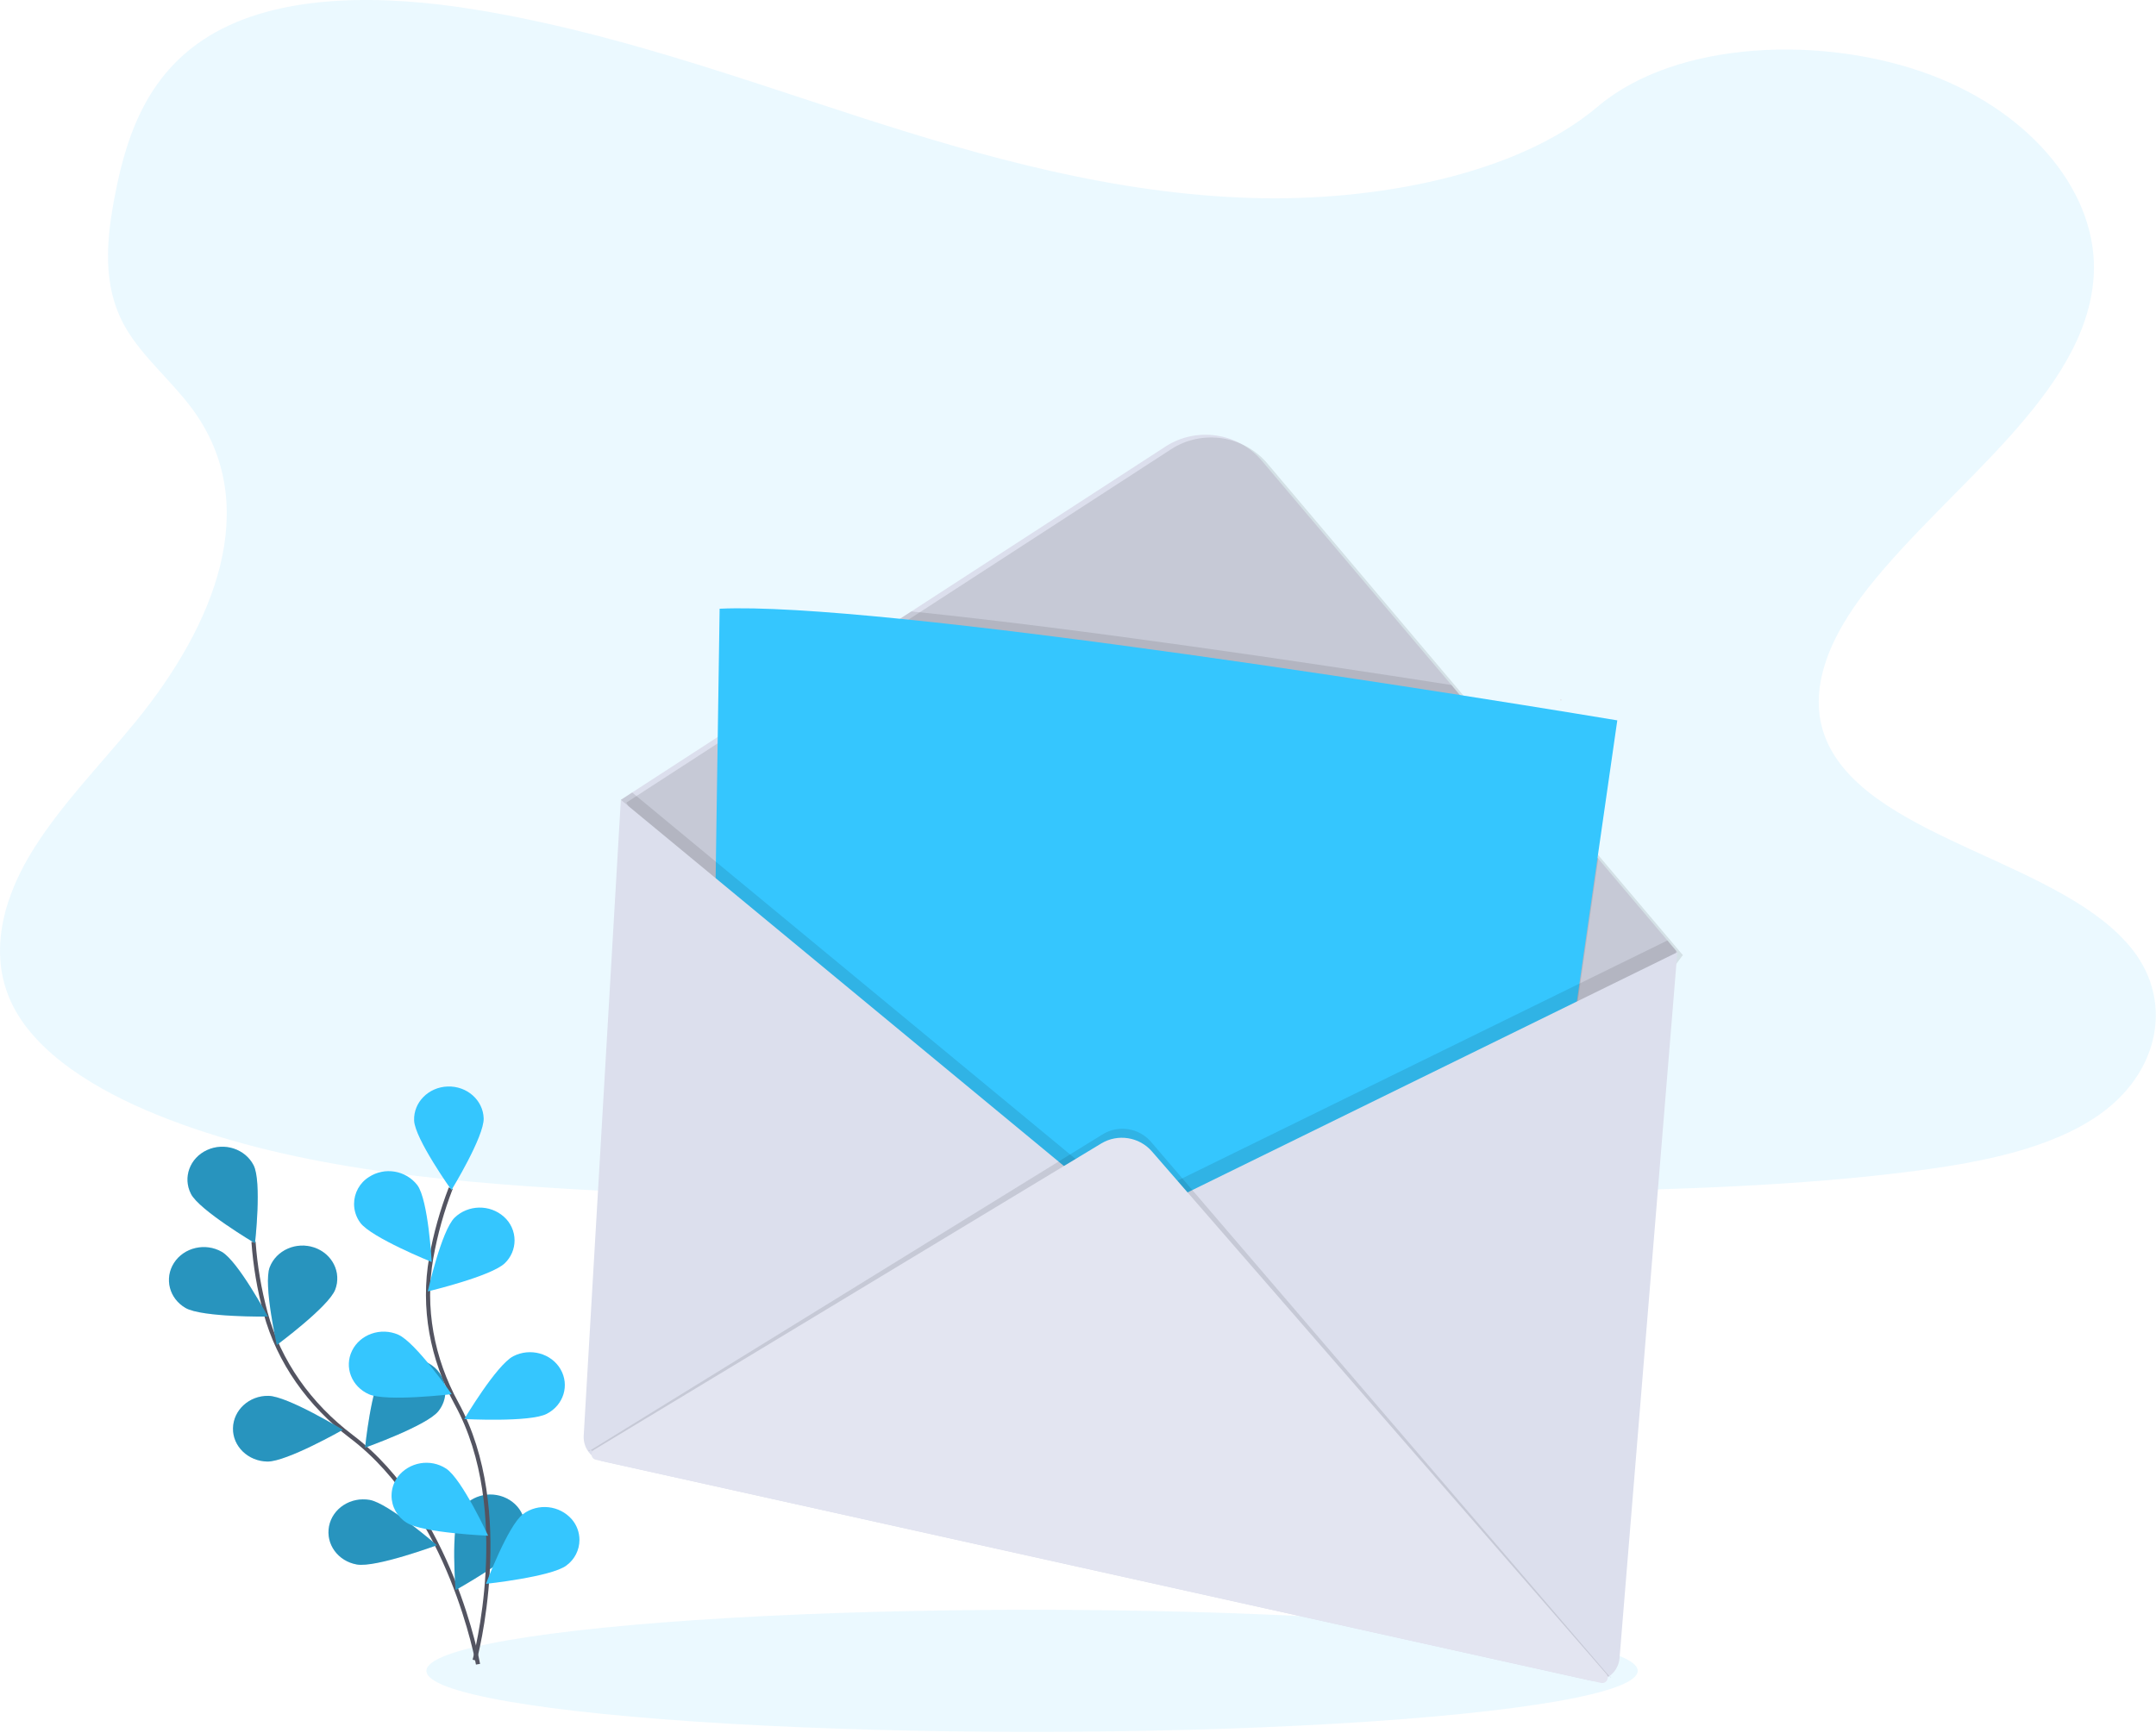 <?xml version="1.0" encoding="UTF-8" standalone="no"?>
<!DOCTYPE svg PUBLIC "-//W3C//DTD SVG 1.1//EN" "http://www.w3.org/Graphics/SVG/1.1/DTD/svg11.dtd">
<svg width="100%" height="100%" viewBox="0 0 1035 832" version="1.1" xmlns="http://www.w3.org/2000/svg" xmlns:xlink="http://www.w3.org/1999/xlink" xml:space="preserve" xmlns:serif="http://www.serif.com/" style="fill-rule:evenodd;clip-rule:evenodd;stroke-miterlimit:10;">
    <g transform="matrix(1,0,0,1,-82.53,-34.2)">
        <path d="M683.84,129.27C617.49,127.36 554.3,109.52 494,90C433.7,70.48 373.84,48.89 309.08,38.55C267.43,31.9 219.8,30.96 186.24,49.55C153.94,67.44 143.51,98.33 137.9,127C133.67,148.56 131.19,171.26 142.76,191.44C150.76,205.44 165.05,217.23 174.91,230.65C209.21,277.36 184.97,334.95 147.79,380.55C130.35,401.94 110.12,422.35 96.66,445.12C83.2,467.89 77,494 88.75,517.2C100.42,540.2 128.23,557.51 158.36,569.68C219.55,594.38 291.66,601.45 361.97,605.46C517.61,614.32 674.09,610.46 830.15,606.64C887.9,605.22 945.91,603.78 1002.73,596.34C1034.28,592.21 1066.85,585.66 1089.73,569.84C1118.81,549.76 1126.01,515.75 1106.53,490.57C1073.85,448.33 983.53,437.84 960.64,392.51C948.06,367.56 960.98,339.76 979.25,316.62C1018.45,266.98 1084.16,223.43 1087.62,166.69C1089.99,127.69 1058.41,88.69 1009.57,70.25C958.38,50.92 887.39,53.35 849.57,85.35C810.76,118.29 742.42,131 683.84,129.27Z" style="fill:rgb(53,198,254);fill-opacity:0.1;fill-rule:nonzero;"/>
    </g>
    <g transform="matrix(1,0,0,1,60,0)">
        <ellipse cx="435.45" cy="802.29" rx="290.75" ry="29.32" style="fill:rgb(53,198,254);fill-opacity:0.1;"/>
    </g>
    <g transform="matrix(1,0,0,1,-22.53,-34.2)">
        <path d="M252,833.31C252,833.31 239.1,760.22 191.22,724C171.13,708.8 156.43,688.13 150.01,664.59C146.989,653.436 145.053,642.016 144.23,630.49" style="fill:none;stroke:rgb(83,84,97);stroke-width:2px;"/>
    </g>
    <g transform="matrix(1,0,0,1,-22.53,-34.2)">
        <path d="M114.21,607.49C118.21,615.32 144.94,631.17 144.94,631.17C144.94,631.17 148.3,601.56 144.27,593.72C140.24,585.88 130.27,582.61 121.95,586.41C113.63,590.21 110.18,599.65 114.21,607.49Z" style="fill:rgb(53,198,254);fill-rule:nonzero;"/>
    </g>
    <g transform="matrix(1,0,0,1,-22.53,-34.2)">
        <path d="M111.66,662.28C119.56,666.79 151.1,666.39 151.1,666.39C151.1,666.39 136.87,639.81 129,635.3C121.13,630.79 110.84,633.17 106.06,640.62C101.28,648.07 103.77,657.77 111.66,662.28Z" style="fill:rgb(53,198,254);fill-rule:nonzero;"/>
    </g>
    <g transform="matrix(1,0,0,1,-22.53,-34.2)">
        <path d="M150.87,736C160.09,736.13 187.1,720.75 187.1,720.75C187.1,720.75 160.61,704.59 151.38,704.45C142.15,704.31 134.56,711.27 134.38,719.98C134.2,728.69 141.64,735.84 150.87,736Z" style="fill:rgb(53,198,254);fill-rule:nonzero;"/>
    </g>
    <g transform="matrix(1,0,0,1,-22.53,-34.2)">
        <path d="M193.83,785.43C202.89,787.04 232.27,776.18 232.27,776.18C232.27,776.18 209.05,756 200,754.42C190.95,752.84 182.2,758.42 180.5,767.02C178.8,775.62 184.76,783.83 193.83,785.43Z" style="fill:rgb(53,198,254);fill-rule:nonzero;"/>
    </g>
    <g transform="matrix(1,0,0,1,-22.53,-34.2)">
        <path d="M183.44,653.45C180.29,661.64 155.44,680 155.44,680C155.44,680 148.86,650.88 152.01,642.69C155.16,634.5 164.75,630.27 173.42,633.24C182.09,636.21 186.59,645.27 183.44,653.45Z" style="fill:rgb(53,198,254);fill-rule:nonzero;"/>
    </g>
    <g transform="matrix(1,0,0,1,-22.53,-34.2)">
        <path d="M232.91,711.89C227.31,718.82 197.79,729.32 197.79,729.32C197.79,729.32 200.79,699.67 206.35,692.75C212.143,685.825 222.418,684.508 229.77,689.75C233.883,692.584 236.345,697.271 236.345,702.266C236.345,705.773 235.131,709.175 232.91,711.89Z" style="fill:rgb(53,198,254);fill-rule:nonzero;"/>
    </g>
    <g transform="matrix(1,0,0,1,-22.53,-34.2)">
        <path d="M272.73,774.92C268.45,782.64 241.24,797.7 241.24,797.7C241.24,797.7 238.85,768.01 243.13,760.29C247.41,752.57 257.5,749.59 265.68,753.63C273.86,757.67 277,767.2 272.73,774.92Z" style="fill:rgb(53,198,254);fill-rule:nonzero;"/>
    </g>
    <g transform="matrix(1,0,0,1,-22.53,-34.2)">
        <path d="M114.21,607.49C118.21,615.32 144.94,631.17 144.94,631.17C144.94,631.17 148.3,601.56 144.27,593.72C140.24,585.88 130.27,582.61 121.95,586.41C113.63,590.21 110.18,599.65 114.21,607.49Z" style="fill-opacity:0.25;fill-rule:nonzero;"/>
    </g>
    <g transform="matrix(1,0,0,1,-22.53,-34.2)">
        <path d="M111.66,662.28C119.56,666.79 151.1,666.39 151.1,666.39C151.1,666.39 136.87,639.81 129,635.3C121.13,630.79 110.84,633.17 106.06,640.62C101.28,648.07 103.77,657.77 111.66,662.28Z" style="fill-opacity:0.25;fill-rule:nonzero;"/>
    </g>
    <g transform="matrix(1,0,0,1,-22.53,-34.2)">
        <path d="M150.87,736C160.09,736.13 187.1,720.75 187.1,720.75C187.1,720.75 160.61,704.59 151.38,704.45C142.15,704.31 134.56,711.27 134.38,719.98C134.2,728.69 141.64,735.84 150.87,736Z" style="fill-opacity:0.25;fill-rule:nonzero;"/>
    </g>
    <g transform="matrix(1,0,0,1,-22.53,-34.2)">
        <path d="M193.83,785.43C202.89,787.04 232.27,776.18 232.27,776.18C232.27,776.18 209.05,756 200,754.42C190.95,752.84 182.2,758.42 180.5,767.02C178.8,775.62 184.76,783.83 193.83,785.43Z" style="fill-opacity:0.25;fill-rule:nonzero;"/>
    </g>
    <g transform="matrix(1,0,0,1,-22.53,-34.2)">
        <path d="M183.44,653.45C180.29,661.64 155.44,680 155.44,680C155.44,680 148.86,650.88 152.01,642.69C155.16,634.5 164.75,630.27 173.42,633.24C182.09,636.21 186.59,645.27 183.44,653.45Z" style="fill-opacity:0.25;fill-rule:nonzero;"/>
    </g>
    <g transform="matrix(1,0,0,1,-22.53,-34.2)">
        <path d="M232.91,711.89C227.31,718.82 197.79,729.32 197.79,729.32C197.79,729.32 200.79,699.67 206.35,692.75C212.143,685.825 222.418,684.508 229.77,689.75C233.883,692.584 236.345,697.271 236.345,702.266C236.345,705.773 235.131,709.175 232.91,711.89Z" style="fill-opacity:0.25;fill-rule:nonzero;"/>
    </g>
    <g transform="matrix(1,0,0,1,-22.53,-34.2)">
        <path d="M272.73,774.92C268.45,782.64 241.24,797.7 241.24,797.7C241.24,797.7 238.85,768.01 243.13,760.29C247.41,752.57 257.5,749.59 265.68,753.63C273.86,757.67 277,767.2 272.73,774.92Z" style="fill-opacity:0.25;fill-rule:nonzero;"/>
    </g>
    <g transform="matrix(1,0,0,1,-22.53,-34.2)">
        <path d="M250.38,831.39C250.38,831.39 269.95,759.63 241.73,708.19C229.89,686.61 225.32,662.09 229.56,638.11C231.596,626.708 234.727,615.53 238.91,604.73" style="fill:none;stroke:rgb(83,84,97);stroke-width:2px;"/>
    </g>
    <g transform="matrix(1,0,0,1,-22.53,-34.2)">
        <path d="M221.33,572.22C221.65,580.92 239.26,605.63 239.26,605.63C239.26,605.63 255.04,579.84 254.72,571.13C254.4,562.42 246.67,555.61 237.45,555.91C228.23,556.21 221,563.51 221.33,572.22Z" style="fill:rgb(53,198,254);fill-rule:nonzero;"/>
    </g>
    <g transform="matrix(1,0,0,1,-22.53,-34.2)">
        <path d="M195.49,621.34C200.77,628.48 229.77,640.18 229.77,640.18C229.77,640.18 228.17,610.44 222.89,603.29C217.381,596.146 207.172,594.43 199.63,599.38C195.198,602.164 192.5,607.044 192.5,612.277C192.5,615.54 193.549,618.718 195.49,621.34Z" style="fill:rgb(53,198,254);fill-rule:nonzero;"/>
    </g>
    <g transform="matrix(1,0,0,1,-22.53,-34.2)">
        <path d="M199.69,703.71C208.07,707.36 239.37,703.64 239.37,703.64C239.37,703.64 222.08,678.72 213.7,675.07C205.32,671.42 195.4,674.87 191.53,682.78C187.66,690.69 191.32,700.06 199.69,703.71Z" style="fill:rgb(53,198,254);fill-rule:nonzero;"/>
    </g>
    <g transform="matrix(1,0,0,1,-22.53,-34.2)">
        <path d="M217.74,765.36C225.35,770.3 256.86,771.61 256.86,771.61C256.86,771.61 244.28,744.3 236.68,739.37C229.124,734.448 218.925,736.204 213.45,743.37C211.529,745.984 210.492,749.145 210.492,752.389C210.492,757.672 213.241,762.591 217.74,765.36Z" style="fill:rgb(53,198,254);fill-rule:nonzero;"/>
    </g>
    <g transform="matrix(1,0,0,1,-22.53,-34.2)">
        <path d="M264.9,640.73C258.5,647.01 227.9,654.3 227.9,654.3C227.9,654.3 234.39,625.15 240.78,618.87C247.302,612.619 257.66,612.426 264.41,618.43C267.675,621.306 269.549,625.454 269.549,629.806C269.549,633.926 267.869,637.873 264.9,640.73Z" style="fill:rgb(53,198,254);fill-rule:nonzero;"/>
    </g>
    <g transform="matrix(1,0,0,1,-22.53,-34.2)">
        <path d="M285,713.08C276.91,717.27 245.42,715.58 245.42,715.58C245.42,715.58 260.85,689.58 268.94,685.42C277.03,681.26 287.19,684.03 291.62,691.67C296.05,699.31 293.13,708.89 285,713.08Z" style="fill:rgb(53,198,254);fill-rule:nonzero;"/>
    </g>
    <g transform="matrix(1,0,0,1,-22.53,-34.2)">
        <path d="M294.39,785.94C287.16,791.36 255.82,794.72 255.82,794.72C255.82,794.72 266.38,766.65 273.61,761.23C280.859,755.85 291.155,756.969 297.08,763.78C299.414,766.526 300.697,770.015 300.697,773.618C300.697,778.496 298.347,783.087 294.39,785.94Z" style="fill:rgb(53,198,254);fill-rule:nonzero;"/>
    </g>
    <g transform="matrix(1,0,0,1,60,0)">
        <circle cx="689.3" cy="336.07" r="0.36" style="fill:rgb(230,232,236);"/>
    </g>
    <g transform="matrix(1,0,0,1,-22.53,-34.2)">
        <path d="M582.08,248.59L320.57,418.25L491.23,726.05C492.841,728.959 495.599,731.063 498.83,731.85L653.46,769.57C658.9,770.886 664.57,768.202 667,763.16L743.7,603.81L827.76,491.44L628.28,255.44C616.85,241.924 596.94,238.972 582.08,248.59Z" style="fill:rgb(220,223,237);fill-rule:nonzero;"/>
    </g>
    <g transform="matrix(1,0,0,1,-22.53,-34.2)">
        <path d="M830.42,492.77L829.68,493.77L780.44,559.6L779.55,560.79L746.36,605.16L680.76,741.47L678.92,745.28L669.66,764.51C667.228,769.56 661.546,772.246 656.1,770.92L501.47,733.18C498.238,732.396 495.479,730.29 493.87,727.38L479,700.61L476.33,695.79L369,502.13L368.08,500.48L323.22,419.58L328.64,416.06L369.73,389.41L370.68,388.79L457.21,332.65L462.67,329.11L584.72,249.92C599.581,240.283 619.507,243.232 630.94,256.76L721.94,364.46L725.94,369.26L791.99,447.4L792.35,447.83L825.56,487.11L829.74,492.06L830.42,492.77Z" style="fill-opacity:0.1;fill-rule:nonzero;"/>
    </g>
    <g transform="matrix(1,0,0,1,-22.53,-34.2)">
        <path d="M789.79,446.5L781.73,502.5L779.3,519.4L777.91,555.4L777.8,558.21L770.57,746.31C770.316,752.67 765.015,757.764 758.649,757.764C757.779,757.764 756.91,757.669 756.06,757.48L678.12,740.08L677.28,739.89L477.39,695.28L473.72,694.46L363.83,669.92L366.35,500.8L366.43,495.15L367.19,443.96L368.03,387.46L454.56,331.32L460.02,327.78C540.28,336.01 647.02,351.84 719.33,363.13L723.33,367.93L789.33,446.07L789.79,446.5Z" style="fill-opacity:0.1;fill-rule:nonzero;"/>
    </g>
    <g transform="matrix(1,0,0,1,-22.53,-34.2)">
        <path d="M798.92,380.1L789.43,446.1L780.73,506.54L778.3,523.4L776.91,559.4L769.57,750.31C769.316,756.67 764.015,761.764 757.649,761.764C756.779,761.764 755.91,761.669 755.06,761.48L676.28,743.89L476.39,699.28L362.83,673.92L365.43,499.15L366.19,447.96L367.08,388.08L367.99,326.49C386.77,325.6 417.67,327.61 454.56,331.32C537.16,339.61 649.76,356.38 723.38,367.93C768.46,375 798.92,380.1 798.92,380.1Z" style="fill:rgb(53,198,254);fill-rule:nonzero;"/>
    </g>
    <g transform="matrix(1,0,0,1,-22.53,-34.2)">
        <path d="M823,485.78L780.73,506.51L565,612.31L366.19,448L326,414.73L320.58,418.25L365.44,499.15L362.84,673.92L476.4,699.28L491.24,726.05C492.849,728.96 495.608,731.066 498.84,731.85L653.47,769.57C658.907,770.881 664.571,768.197 667,763.16L676.26,743.93L755.04,761.52C755.89,761.709 756.759,761.804 757.629,761.804C763.995,761.804 769.296,756.71 769.55,750.35L776.89,559.44L827.02,492.44L827.16,490.75L823,485.78Z" style="fill-opacity:0.1;fill-rule:nonzero;"/>
    </g>
    <g transform="matrix(1,0,0,1,-22.53,-34.2)">
        <path d="M320.57,418.25L302.74,723.58C302.401,729.392 306.367,734.645 312.05,735.91L785.57,841.06C786.408,841.243 787.262,841.336 788.12,841.336C794.292,841.336 799.496,836.542 800,830.39L827.75,491.44L565,620.31L320.57,418.25Z" style="fill:rgb(220,223,237);fill-rule:nonzero;"/>
    </g>
    <g transform="matrix(1,0,0,1,-22.53,-34.2)">
        <path d="M306,730.57L552,578.8C559.489,574.258 569.257,575.787 575,582.4L795.18,839.19C795.98,840.11 796.37,839.45 795.18,839.19L306,730.57C304.6,730.26 304.78,731.3 306,730.57Z" style="fill-opacity:0.1;fill-rule:nonzero;"/>
    </g>
    <g transform="matrix(1,0,0,1,-22.53,-34.2)">
        <path d="M307.76,730.32L551.22,583.25C559.133,578.471 569.437,580.092 575.5,587.07L793.69,838C794.103,838.478 794.331,839.089 794.331,839.72C794.331,841.163 793.144,842.35 791.701,842.35C791.512,842.35 791.324,842.33 791.14,842.29L308.55,735.13C307.349,734.87 306.484,733.798 306.484,732.569C306.484,731.648 306.969,730.792 307.76,730.32Z" style="fill:rgb(227,229,241);fill-rule:nonzero;"/>
    </g>
</svg>
